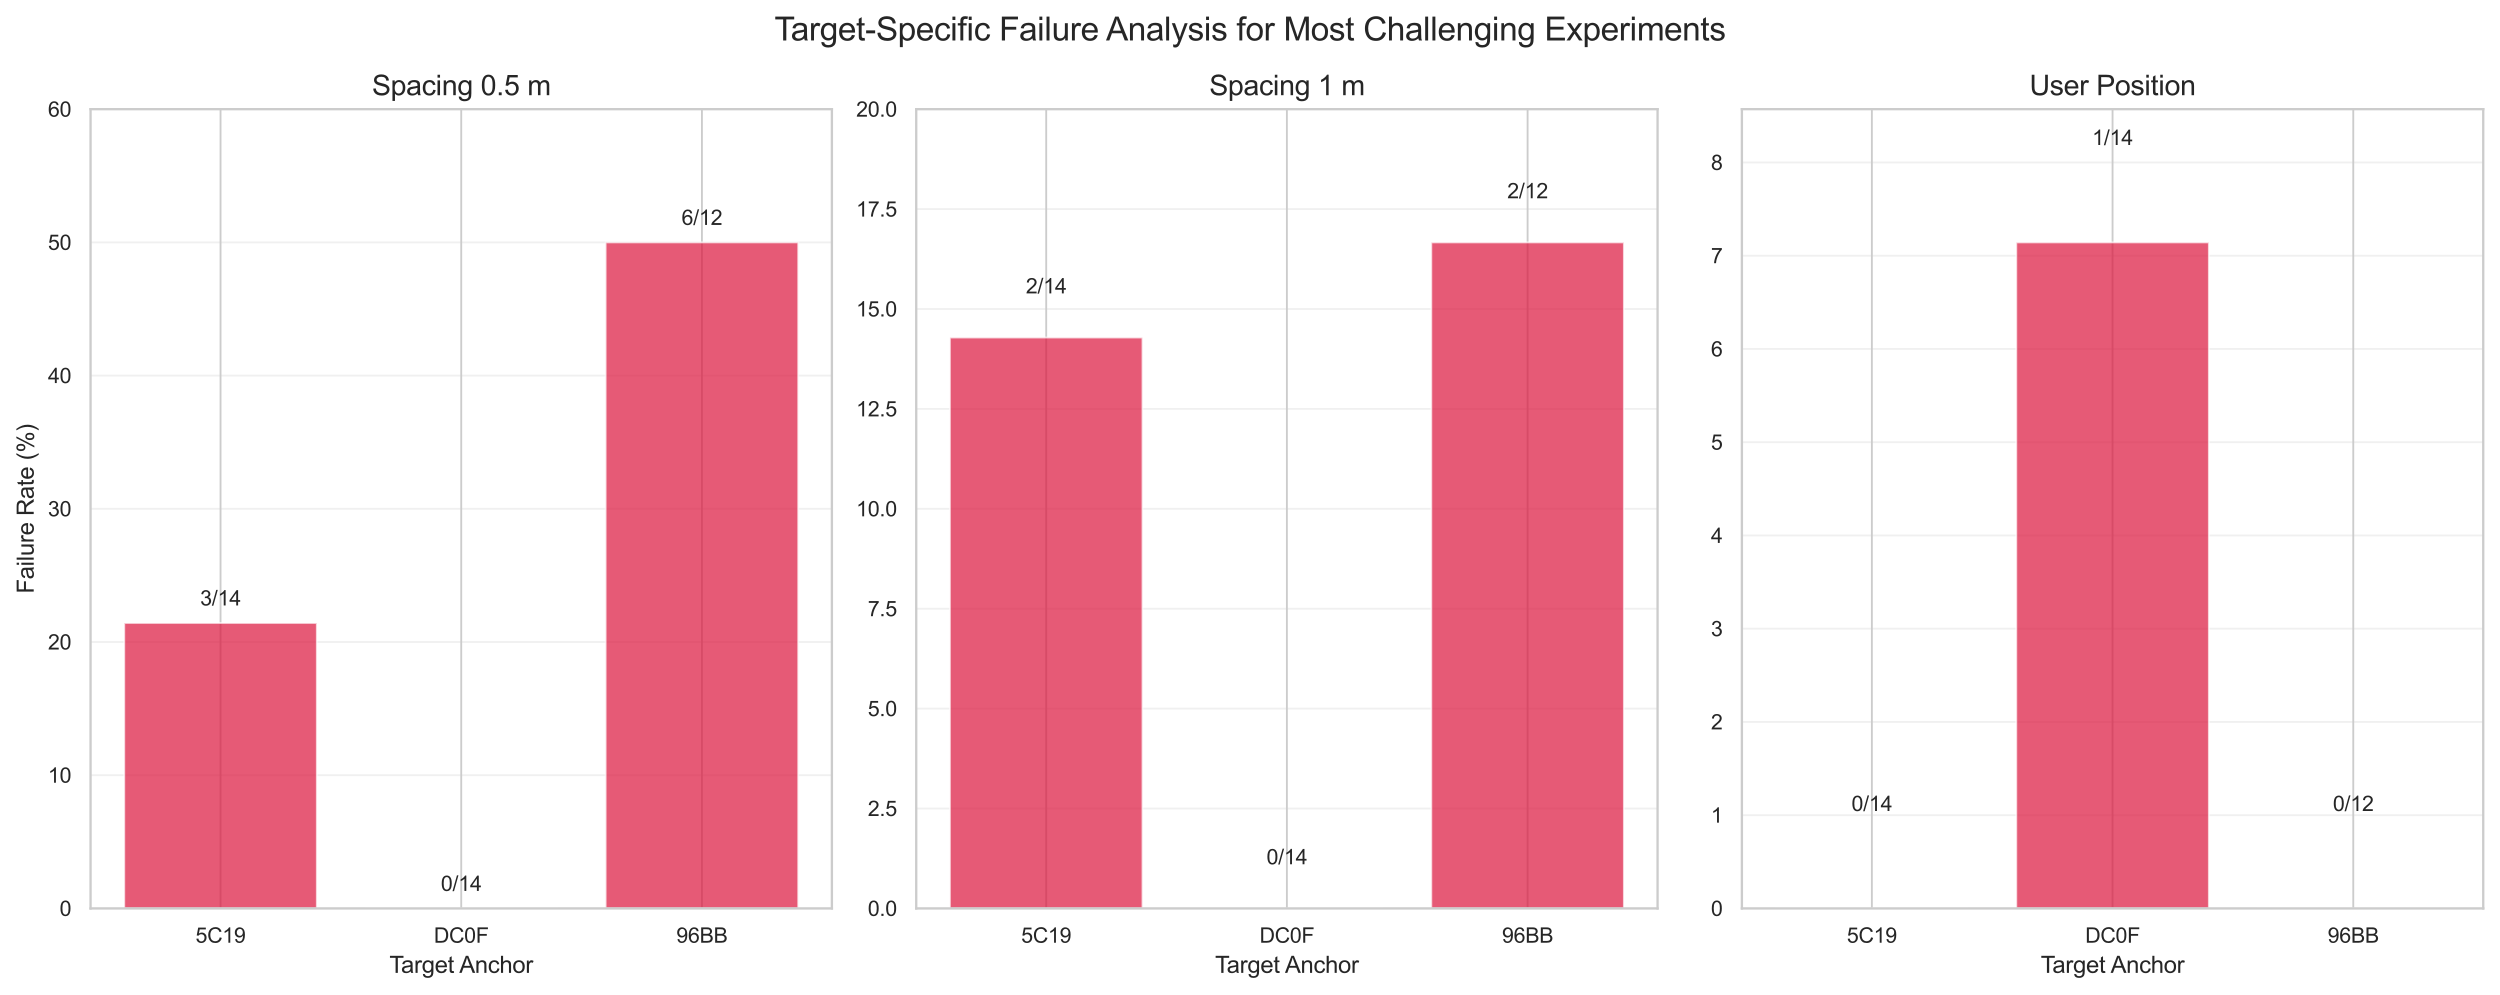 <?xml version="1.0" encoding="utf-8" standalone="no"?>
<!DOCTYPE svg PUBLIC "-//W3C//DTD SVG 1.1//EN"
  "http://www.w3.org/Graphics/SVG/1.1/DTD/svg11.dtd">
<svg xmlns:xlink="http://www.w3.org/1999/xlink" width="1073.699pt" height="427.138pt" viewBox="0 0 1073.699 427.138" xmlns="http://www.w3.org/2000/svg" version="1.1">
 <defs>
  <style type="text/css">*{stroke-linejoin: round; stroke-linecap: butt}</style>
 </defs>
 <g id="figure_1">
  <g id="patch_1">
   <path d="M 0 427.138 
L 1073.699 427.138 
L 1073.699 0 
L 0 0 
z
" style="fill: #ffffff"/>
  </g>
  <g id="axes_1">
   <g id="patch_2">
    <path d="M 38.894 390.145 
L 357.284 390.145 
L 357.284 46.896 
L 38.894 46.896 
z
" style="fill: #ffffff"/>
   </g>
   <g id="matplotlib.axis_1">
    <g id="xtick_1">
     <g id="line2d_1">
      <path d="M 94.716 390.145 
L 94.716 46.896 
" clip-path="url(#p2a4cd42853)" style="fill: none; stroke: #cccccc; stroke-width: 0.8; stroke-linecap: round"/>
     </g>
     <g id="text_1">
      <!-- 5C19 -->
      <g style="fill: #262626" transform="translate(83.958 404.887) scale(0.09 -0.09)">
       <defs>
        <path id="ArialMT-35" d="M 266 1200 
L 856 1250 
Q 922 819 1161 601 
Q 1400 384 1738 384 
Q 2144 384 2425 690 
Q 2706 997 2706 1503 
Q 2706 1984 2436 2262 
Q 2166 2541 1728 2541 
Q 1456 2541 1237 2417 
Q 1019 2294 894 2097 
L 366 2166 
L 809 4519 
L 3088 4519 
L 3088 3981 
L 1259 3981 
L 1013 2750 
Q 1425 3038 1878 3038 
Q 2478 3038 2890 2622 
Q 3303 2206 3303 1553 
Q 3303 931 2941 478 
Q 2500 -78 1738 -78 
Q 1113 -78 717 272 
Q 322 622 266 1200 
z
" transform="scale(0.016)"/>
        <path id="ArialMT-43" d="M 3763 1606 
L 4369 1453 
Q 4178 706 3683 314 
Q 3188 -78 2472 -78 
Q 1731 -78 1267 223 
Q 803 525 561 1097 
Q 319 1669 319 2325 
Q 319 3041 592 3573 
Q 866 4106 1370 4382 
Q 1875 4659 2481 4659 
Q 3169 4659 3637 4309 
Q 4106 3959 4291 3325 
L 3694 3184 
Q 3534 3684 3231 3912 
Q 2928 4141 2469 4141 
Q 1941 4141 1586 3887 
Q 1231 3634 1087 3207 
Q 944 2781 944 2328 
Q 944 1744 1114 1308 
Q 1284 872 1643 656 
Q 2003 441 2422 441 
Q 2931 441 3284 734 
Q 3638 1028 3763 1606 
z
" transform="scale(0.016)"/>
        <path id="ArialMT-31" d="M 2384 0 
L 1822 0 
L 1822 3584 
Q 1619 3391 1289 3197 
Q 959 3003 697 2906 
L 697 3450 
Q 1169 3672 1522 3987 
Q 1875 4303 2022 4600 
L 2384 4600 
L 2384 0 
z
" transform="scale(0.016)"/>
        <path id="ArialMT-39" d="M 350 1059 
L 891 1109 
Q 959 728 1153 556 
Q 1347 384 1650 384 
Q 1909 384 2104 503 
Q 2300 622 2425 820 
Q 2550 1019 2634 1356 
Q 2719 1694 2719 2044 
Q 2719 2081 2716 2156 
Q 2547 1888 2255 1720 
Q 1963 1553 1622 1553 
Q 1053 1553 659 1965 
Q 266 2378 266 3053 
Q 266 3750 677 4175 
Q 1088 4600 1706 4600 
Q 2153 4600 2523 4359 
Q 2894 4119 3086 3673 
Q 3278 3228 3278 2384 
Q 3278 1506 3087 986 
Q 2897 466 2520 194 
Q 2144 -78 1638 -78 
Q 1100 -78 759 220 
Q 419 519 350 1059 
z
M 2653 3081 
Q 2653 3566 2395 3850 
Q 2138 4134 1775 4134 
Q 1400 4134 1122 3828 
Q 844 3522 844 3034 
Q 844 2597 1108 2323 
Q 1372 2050 1759 2050 
Q 2150 2050 2401 2323 
Q 2653 2597 2653 3081 
z
" transform="scale(0.016)"/>
       </defs>
       <use xlink:href="#ArialMT-35"/>
       <use xlink:href="#ArialMT-43" transform="translate(55.615 0)"/>
       <use xlink:href="#ArialMT-31" transform="translate(127.832 0)"/>
       <use xlink:href="#ArialMT-39" transform="translate(183.447 0)"/>
      </g>
     </g>
    </g>
    <g id="xtick_2">
     <g id="line2d_2">
      <path d="M 198.089 390.145 
L 198.089 46.896 
" clip-path="url(#p2a4cd42853)" style="fill: none; stroke: #cccccc; stroke-width: 0.8; stroke-linecap: round"/>
     </g>
     <g id="text_2">
      <!-- DC0F -->
      <g style="fill: #262626" transform="translate(186.338 404.887) scale(0.09 -0.09)">
       <defs>
        <path id="ArialMT-44" d="M 494 0 
L 494 4581 
L 2072 4581 
Q 2606 4581 2888 4516 
Q 3281 4425 3559 4188 
Q 3922 3881 4101 3404 
Q 4281 2928 4281 2316 
Q 4281 1794 4159 1391 
Q 4038 988 3847 723 
Q 3656 459 3429 307 
Q 3203 156 2883 78 
Q 2563 0 2147 0 
L 494 0 
z
M 1100 541 
L 2078 541 
Q 2531 541 2789 625 
Q 3047 709 3200 863 
Q 3416 1078 3536 1442 
Q 3656 1806 3656 2325 
Q 3656 3044 3420 3430 
Q 3184 3816 2847 3947 
Q 2603 4041 2063 4041 
L 1100 4041 
L 1100 541 
z
" transform="scale(0.016)"/>
        <path id="ArialMT-30" d="M 266 2259 
Q 266 3072 433 3567 
Q 600 4063 929 4331 
Q 1259 4600 1759 4600 
Q 2128 4600 2406 4451 
Q 2684 4303 2865 4023 
Q 3047 3744 3150 3342 
Q 3253 2941 3253 2259 
Q 3253 1453 3087 958 
Q 2922 463 2592 192 
Q 2263 -78 1759 -78 
Q 1097 -78 719 397 
Q 266 969 266 2259 
z
M 844 2259 
Q 844 1131 1108 757 
Q 1372 384 1759 384 
Q 2147 384 2411 759 
Q 2675 1134 2675 2259 
Q 2675 3391 2411 3762 
Q 2147 4134 1753 4134 
Q 1366 4134 1134 3806 
Q 844 3388 844 2259 
z
" transform="scale(0.016)"/>
        <path id="ArialMT-46" d="M 525 0 
L 525 4581 
L 3616 4581 
L 3616 4041 
L 1131 4041 
L 1131 2622 
L 3281 2622 
L 3281 2081 
L 1131 2081 
L 1131 0 
L 525 0 
z
" transform="scale(0.016)"/>
       </defs>
       <use xlink:href="#ArialMT-44"/>
       <use xlink:href="#ArialMT-43" transform="translate(72.217 0)"/>
       <use xlink:href="#ArialMT-30" transform="translate(144.434 0)"/>
       <use xlink:href="#ArialMT-46" transform="translate(200.049 0)"/>
      </g>
     </g>
    </g>
    <g id="xtick_3">
     <g id="line2d_3">
      <path d="M 301.462 390.145 
L 301.462 46.896 
" clip-path="url(#p2a4cd42853)" style="fill: none; stroke: #cccccc; stroke-width: 0.8; stroke-linecap: round"/>
     </g>
     <g id="text_3">
      <!-- 96BB -->
      <g style="fill: #262626" transform="translate(290.454 404.887) scale(0.09 -0.09)">
       <defs>
        <path id="ArialMT-36" d="M 3184 3459 
L 2625 3416 
Q 2550 3747 2413 3897 
Q 2184 4138 1850 4138 
Q 1581 4138 1378 3988 
Q 1113 3794 959 3422 
Q 806 3050 800 2363 
Q 1003 2672 1297 2822 
Q 1591 2972 1913 2972 
Q 2475 2972 2870 2558 
Q 3266 2144 3266 1488 
Q 3266 1056 3080 686 
Q 2894 316 2569 119 
Q 2244 -78 1831 -78 
Q 1128 -78 684 439 
Q 241 956 241 2144 
Q 241 3472 731 4075 
Q 1159 4600 1884 4600 
Q 2425 4600 2770 4297 
Q 3116 3994 3184 3459 
z
M 888 1484 
Q 888 1194 1011 928 
Q 1134 663 1356 523 
Q 1578 384 1822 384 
Q 2178 384 2434 671 
Q 2691 959 2691 1453 
Q 2691 1928 2437 2201 
Q 2184 2475 1800 2475 
Q 1419 2475 1153 2201 
Q 888 1928 888 1484 
z
" transform="scale(0.016)"/>
        <path id="ArialMT-42" d="M 469 0 
L 469 4581 
L 2188 4581 
Q 2713 4581 3030 4442 
Q 3347 4303 3526 4014 
Q 3706 3725 3706 3409 
Q 3706 3116 3547 2856 
Q 3388 2597 3066 2438 
Q 3481 2316 3704 2022 
Q 3928 1728 3928 1328 
Q 3928 1006 3792 729 
Q 3656 453 3456 303 
Q 3256 153 2954 76 
Q 2653 0 2216 0 
L 469 0 
z
M 1075 2656 
L 2066 2656 
Q 2469 2656 2644 2709 
Q 2875 2778 2992 2937 
Q 3109 3097 3109 3338 
Q 3109 3566 3000 3739 
Q 2891 3913 2687 3977 
Q 2484 4041 1991 4041 
L 1075 4041 
L 1075 2656 
z
M 1075 541 
L 2216 541 
Q 2509 541 2628 563 
Q 2838 600 2978 687 
Q 3119 775 3209 942 
Q 3300 1109 3300 1328 
Q 3300 1584 3169 1773 
Q 3038 1963 2805 2039 
Q 2572 2116 2134 2116 
L 1075 2116 
L 1075 541 
z
" transform="scale(0.016)"/>
       </defs>
       <use xlink:href="#ArialMT-39"/>
       <use xlink:href="#ArialMT-36" transform="translate(55.615 0)"/>
       <use xlink:href="#ArialMT-42" transform="translate(111.23 0)"/>
       <use xlink:href="#ArialMT-42" transform="translate(177.93 0)"/>
      </g>
     </g>
    </g>
    <g id="text_4">
     <!-- Target Anchor -->
     <g style="fill: #262626" transform="translate(167.24 417.834) scale(0.1 -0.1)">
      <defs>
       <path id="ArialMT-54" d="M 1659 0 
L 1659 4041 
L 150 4041 
L 150 4581 
L 3781 4581 
L 3781 4041 
L 2266 4041 
L 2266 0 
L 1659 0 
z
" transform="scale(0.016)"/>
       <path id="ArialMT-61" d="M 2588 409 
Q 2275 144 1986 34 
Q 1697 -75 1366 -75 
Q 819 -75 525 192 
Q 231 459 231 875 
Q 231 1119 342 1320 
Q 453 1522 633 1644 
Q 813 1766 1038 1828 
Q 1203 1872 1538 1913 
Q 2219 1994 2541 2106 
Q 2544 2222 2544 2253 
Q 2544 2597 2384 2738 
Q 2169 2928 1744 2928 
Q 1347 2928 1158 2789 
Q 969 2650 878 2297 
L 328 2372 
Q 403 2725 575 2942 
Q 747 3159 1072 3276 
Q 1397 3394 1825 3394 
Q 2250 3394 2515 3294 
Q 2781 3194 2906 3042 
Q 3031 2891 3081 2659 
Q 3109 2516 3109 2141 
L 3109 1391 
Q 3109 606 3145 398 
Q 3181 191 3288 0 
L 2700 0 
Q 2613 175 2588 409 
z
M 2541 1666 
Q 2234 1541 1622 1453 
Q 1275 1403 1131 1340 
Q 988 1278 909 1158 
Q 831 1038 831 891 
Q 831 666 1001 516 
Q 1172 366 1500 366 
Q 1825 366 2078 508 
Q 2331 650 2450 897 
Q 2541 1088 2541 1459 
L 2541 1666 
z
" transform="scale(0.016)"/>
       <path id="ArialMT-72" d="M 416 0 
L 416 3319 
L 922 3319 
L 922 2816 
Q 1116 3169 1280 3281 
Q 1444 3394 1641 3394 
Q 1925 3394 2219 3213 
L 2025 2691 
Q 1819 2813 1613 2813 
Q 1428 2813 1281 2702 
Q 1134 2591 1072 2394 
Q 978 2094 978 1738 
L 978 0 
L 416 0 
z
" transform="scale(0.016)"/>
       <path id="ArialMT-67" d="M 319 -275 
L 866 -356 
Q 900 -609 1056 -725 
Q 1266 -881 1628 -881 
Q 2019 -881 2231 -725 
Q 2444 -569 2519 -288 
Q 2563 -116 2559 434 
Q 2191 0 1641 0 
Q 956 0 581 494 
Q 206 988 206 1678 
Q 206 2153 378 2554 
Q 550 2956 876 3175 
Q 1203 3394 1644 3394 
Q 2231 3394 2613 2919 
L 2613 3319 
L 3131 3319 
L 3131 450 
Q 3131 -325 2973 -648 
Q 2816 -972 2473 -1159 
Q 2131 -1347 1631 -1347 
Q 1038 -1347 672 -1080 
Q 306 -813 319 -275 
z
M 784 1719 
Q 784 1066 1043 766 
Q 1303 466 1694 466 
Q 2081 466 2343 764 
Q 2606 1063 2606 1700 
Q 2606 2309 2336 2618 
Q 2066 2928 1684 2928 
Q 1309 2928 1046 2623 
Q 784 2319 784 1719 
z
" transform="scale(0.016)"/>
       <path id="ArialMT-65" d="M 2694 1069 
L 3275 997 
Q 3138 488 2766 206 
Q 2394 -75 1816 -75 
Q 1088 -75 661 373 
Q 234 822 234 1631 
Q 234 2469 665 2931 
Q 1097 3394 1784 3394 
Q 2450 3394 2872 2941 
Q 3294 2488 3294 1666 
Q 3294 1616 3291 1516 
L 816 1516 
Q 847 969 1125 678 
Q 1403 388 1819 388 
Q 2128 388 2347 550 
Q 2566 713 2694 1069 
z
M 847 1978 
L 2700 1978 
Q 2663 2397 2488 2606 
Q 2219 2931 1791 2931 
Q 1403 2931 1139 2672 
Q 875 2413 847 1978 
z
" transform="scale(0.016)"/>
       <path id="ArialMT-74" d="M 1650 503 
L 1731 6 
Q 1494 -44 1306 -44 
Q 1000 -44 831 53 
Q 663 150 594 308 
Q 525 466 525 972 
L 525 2881 
L 113 2881 
L 113 3319 
L 525 3319 
L 525 4141 
L 1084 4478 
L 1084 3319 
L 1650 3319 
L 1650 2881 
L 1084 2881 
L 1084 941 
Q 1084 700 1114 631 
Q 1144 563 1211 522 
Q 1278 481 1403 481 
Q 1497 481 1650 503 
z
" transform="scale(0.016)"/>
       <path id="ArialMT-20" transform="scale(0.016)"/>
       <path id="ArialMT-41" d="M -9 0 
L 1750 4581 
L 2403 4581 
L 4278 0 
L 3588 0 
L 3053 1388 
L 1138 1388 
L 634 0 
L -9 0 
z
M 1313 1881 
L 2866 1881 
L 2388 3150 
Q 2169 3728 2063 4100 
Q 1975 3659 1816 3225 
L 1313 1881 
z
" transform="scale(0.016)"/>
       <path id="ArialMT-6e" d="M 422 0 
L 422 3319 
L 928 3319 
L 928 2847 
Q 1294 3394 1984 3394 
Q 2284 3394 2536 3286 
Q 2788 3178 2913 3003 
Q 3038 2828 3088 2588 
Q 3119 2431 3119 2041 
L 3119 0 
L 2556 0 
L 2556 2019 
Q 2556 2363 2490 2533 
Q 2425 2703 2258 2804 
Q 2091 2906 1866 2906 
Q 1506 2906 1245 2678 
Q 984 2450 984 1813 
L 984 0 
L 422 0 
z
" transform="scale(0.016)"/>
       <path id="ArialMT-63" d="M 2588 1216 
L 3141 1144 
Q 3050 572 2676 248 
Q 2303 -75 1759 -75 
Q 1078 -75 664 370 
Q 250 816 250 1647 
Q 250 2184 428 2587 
Q 606 2991 970 3192 
Q 1334 3394 1763 3394 
Q 2303 3394 2647 3120 
Q 2991 2847 3088 2344 
L 2541 2259 
Q 2463 2594 2264 2762 
Q 2066 2931 1784 2931 
Q 1359 2931 1093 2626 
Q 828 2322 828 1663 
Q 828 994 1084 691 
Q 1341 388 1753 388 
Q 2084 388 2306 591 
Q 2528 794 2588 1216 
z
" transform="scale(0.016)"/>
       <path id="ArialMT-68" d="M 422 0 
L 422 4581 
L 984 4581 
L 984 2938 
Q 1378 3394 1978 3394 
Q 2347 3394 2619 3248 
Q 2891 3103 3008 2847 
Q 3125 2591 3125 2103 
L 3125 0 
L 2563 0 
L 2563 2103 
Q 2563 2525 2380 2717 
Q 2197 2909 1863 2909 
Q 1613 2909 1392 2779 
Q 1172 2650 1078 2428 
Q 984 2206 984 1816 
L 984 0 
L 422 0 
z
" transform="scale(0.016)"/>
       <path id="ArialMT-6f" d="M 213 1659 
Q 213 2581 725 3025 
Q 1153 3394 1769 3394 
Q 2453 3394 2887 2945 
Q 3322 2497 3322 1706 
Q 3322 1066 3130 698 
Q 2938 331 2570 128 
Q 2203 -75 1769 -75 
Q 1072 -75 642 372 
Q 213 819 213 1659 
z
M 791 1659 
Q 791 1022 1069 705 
Q 1347 388 1769 388 
Q 2188 388 2466 706 
Q 2744 1025 2744 1678 
Q 2744 2294 2464 2611 
Q 2184 2928 1769 2928 
Q 1347 2928 1069 2612 
Q 791 2297 791 1659 
z
" transform="scale(0.016)"/>
      </defs>
      <use xlink:href="#ArialMT-54"/>
      <use xlink:href="#ArialMT-61" transform="translate(49.959 0)"/>
      <use xlink:href="#ArialMT-72" transform="translate(105.574 0)"/>
      <use xlink:href="#ArialMT-67" transform="translate(138.875 0)"/>
      <use xlink:href="#ArialMT-65" transform="translate(194.49 0)"/>
      <use xlink:href="#ArialMT-74" transform="translate(250.105 0)"/>
      <use xlink:href="#ArialMT-20" transform="translate(277.889 0)"/>
      <use xlink:href="#ArialMT-41" transform="translate(300.172 0)"/>
      <use xlink:href="#ArialMT-6e" transform="translate(366.871 0)"/>
      <use xlink:href="#ArialMT-63" transform="translate(422.486 0)"/>
      <use xlink:href="#ArialMT-68" transform="translate(472.486 0)"/>
      <use xlink:href="#ArialMT-6f" transform="translate(528.102 0)"/>
      <use xlink:href="#ArialMT-72" transform="translate(583.717 0)"/>
     </g>
    </g>
   </g>
   <g id="matplotlib.axis_2">
    <g id="ytick_1">
     <g id="line2d_4">
      <path d="M 38.894 390.145 
L 357.284 390.145 
" clip-path="url(#p2a4cd42853)" style="fill: none; stroke: #cccccc; stroke-opacity: 0.3; stroke-width: 0.8; stroke-linecap: round"/>
     </g>
     <g id="text_5">
      <!-- 0 -->
      <g style="fill: #262626" transform="translate(25.589 393.366) scale(0.09 -0.09)">
       <use xlink:href="#ArialMT-30"/>
      </g>
     </g>
    </g>
    <g id="ytick_2">
     <g id="line2d_5">
      <path d="M 38.894 332.937 
L 357.284 332.937 
" clip-path="url(#p2a4cd42853)" style="fill: none; stroke: #cccccc; stroke-opacity: 0.3; stroke-width: 0.8; stroke-linecap: round"/>
     </g>
     <g id="text_6">
      <!-- 10 -->
      <g style="fill: #262626" transform="translate(20.584 336.158) scale(0.09 -0.09)">
       <use xlink:href="#ArialMT-31"/>
       <use xlink:href="#ArialMT-30" transform="translate(55.615 0)"/>
      </g>
     </g>
    </g>
    <g id="ytick_3">
     <g id="line2d_6">
      <path d="M 38.894 275.729 
L 357.284 275.729 
" clip-path="url(#p2a4cd42853)" style="fill: none; stroke: #cccccc; stroke-opacity: 0.3; stroke-width: 0.8; stroke-linecap: round"/>
     </g>
     <g id="text_7">
      <!-- 20 -->
      <g style="fill: #262626" transform="translate(20.584 278.95) scale(0.09 -0.09)">
       <defs>
        <path id="ArialMT-32" d="M 3222 541 
L 3222 0 
L 194 0 
Q 188 203 259 391 
Q 375 700 629 1000 
Q 884 1300 1366 1694 
Q 2113 2306 2375 2664 
Q 2638 3022 2638 3341 
Q 2638 3675 2398 3904 
Q 2159 4134 1775 4134 
Q 1369 4134 1125 3890 
Q 881 3647 878 3216 
L 300 3275 
Q 359 3922 746 4261 
Q 1134 4600 1788 4600 
Q 2447 4600 2831 4234 
Q 3216 3869 3216 3328 
Q 3216 3053 3103 2787 
Q 2991 2522 2730 2228 
Q 2469 1934 1863 1422 
Q 1356 997 1212 845 
Q 1069 694 975 541 
L 3222 541 
z
" transform="scale(0.016)"/>
       </defs>
       <use xlink:href="#ArialMT-32"/>
       <use xlink:href="#ArialMT-30" transform="translate(55.615 0)"/>
      </g>
     </g>
    </g>
    <g id="ytick_4">
     <g id="line2d_7">
      <path d="M 38.894 218.521 
L 357.284 218.521 
" clip-path="url(#p2a4cd42853)" style="fill: none; stroke: #cccccc; stroke-opacity: 0.3; stroke-width: 0.8; stroke-linecap: round"/>
     </g>
     <g id="text_8">
      <!-- 30 -->
      <g style="fill: #262626" transform="translate(20.584 221.742) scale(0.09 -0.09)">
       <defs>
        <path id="ArialMT-33" d="M 269 1209 
L 831 1284 
Q 928 806 1161 595 
Q 1394 384 1728 384 
Q 2125 384 2398 659 
Q 2672 934 2672 1341 
Q 2672 1728 2419 1979 
Q 2166 2231 1775 2231 
Q 1616 2231 1378 2169 
L 1441 2663 
Q 1497 2656 1531 2656 
Q 1891 2656 2178 2843 
Q 2466 3031 2466 3422 
Q 2466 3731 2256 3934 
Q 2047 4138 1716 4138 
Q 1388 4138 1169 3931 
Q 950 3725 888 3313 
L 325 3413 
Q 428 3978 793 4289 
Q 1159 4600 1703 4600 
Q 2078 4600 2393 4439 
Q 2709 4278 2876 4000 
Q 3044 3722 3044 3409 
Q 3044 3113 2884 2869 
Q 2725 2625 2413 2481 
Q 2819 2388 3044 2092 
Q 3269 1797 3269 1353 
Q 3269 753 2831 336 
Q 2394 -81 1725 -81 
Q 1122 -81 723 278 
Q 325 638 269 1209 
z
" transform="scale(0.016)"/>
       </defs>
       <use xlink:href="#ArialMT-33"/>
       <use xlink:href="#ArialMT-30" transform="translate(55.615 0)"/>
      </g>
     </g>
    </g>
    <g id="ytick_5">
     <g id="line2d_8">
      <path d="M 38.894 161.312 
L 357.284 161.312 
" clip-path="url(#p2a4cd42853)" style="fill: none; stroke: #cccccc; stroke-opacity: 0.3; stroke-width: 0.8; stroke-linecap: round"/>
     </g>
     <g id="text_9">
      <!-- 40 -->
      <g style="fill: #262626" transform="translate(20.584 164.533) scale(0.09 -0.09)">
       <defs>
        <path id="ArialMT-34" d="M 2069 0 
L 2069 1097 
L 81 1097 
L 81 1613 
L 2172 4581 
L 2631 4581 
L 2631 1613 
L 3250 1613 
L 3250 1097 
L 2631 1097 
L 2631 0 
L 2069 0 
z
M 2069 1613 
L 2069 3678 
L 634 1613 
L 2069 1613 
z
" transform="scale(0.016)"/>
       </defs>
       <use xlink:href="#ArialMT-34"/>
       <use xlink:href="#ArialMT-30" transform="translate(55.615 0)"/>
      </g>
     </g>
    </g>
    <g id="ytick_6">
     <g id="line2d_9">
      <path d="M 38.894 104.104 
L 357.284 104.104 
" clip-path="url(#p2a4cd42853)" style="fill: none; stroke: #cccccc; stroke-opacity: 0.3; stroke-width: 0.8; stroke-linecap: round"/>
     </g>
     <g id="text_10">
      <!-- 50 -->
      <g style="fill: #262626" transform="translate(20.584 107.325) scale(0.09 -0.09)">
       <use xlink:href="#ArialMT-35"/>
       <use xlink:href="#ArialMT-30" transform="translate(55.615 0)"/>
      </g>
     </g>
    </g>
    <g id="ytick_7">
     <g id="line2d_10">
      <path d="M 38.894 46.896 
L 357.284 46.896 
" clip-path="url(#p2a4cd42853)" style="fill: none; stroke: #cccccc; stroke-opacity: 0.3; stroke-width: 0.8; stroke-linecap: round"/>
     </g>
     <g id="text_11">
      <!-- 60 -->
      <g style="fill: #262626" transform="translate(20.584 50.117) scale(0.09 -0.09)">
       <use xlink:href="#ArialMT-36"/>
       <use xlink:href="#ArialMT-30" transform="translate(55.615 0)"/>
      </g>
     </g>
    </g>
    <g id="text_12">
     <!-- Failure Rate (%) -->
     <g style="fill: #262626" transform="translate(14.48 254.917) rotate(-90) scale(0.1 -0.1)">
      <defs>
       <path id="ArialMT-69" d="M 425 3934 
L 425 4581 
L 988 4581 
L 988 3934 
L 425 3934 
z
M 425 0 
L 425 3319 
L 988 3319 
L 988 0 
L 425 0 
z
" transform="scale(0.016)"/>
       <path id="ArialMT-6c" d="M 409 0 
L 409 4581 
L 972 4581 
L 972 0 
L 409 0 
z
" transform="scale(0.016)"/>
       <path id="ArialMT-75" d="M 2597 0 
L 2597 488 
Q 2209 -75 1544 -75 
Q 1250 -75 995 37 
Q 741 150 617 320 
Q 494 491 444 738 
Q 409 903 409 1263 
L 409 3319 
L 972 3319 
L 972 1478 
Q 972 1038 1006 884 
Q 1059 663 1231 536 
Q 1403 409 1656 409 
Q 1909 409 2131 539 
Q 2353 669 2445 892 
Q 2538 1116 2538 1541 
L 2538 3319 
L 3100 3319 
L 3100 0 
L 2597 0 
z
" transform="scale(0.016)"/>
       <path id="ArialMT-52" d="M 503 0 
L 503 4581 
L 2534 4581 
Q 3147 4581 3465 4457 
Q 3784 4334 3975 4021 
Q 4166 3709 4166 3331 
Q 4166 2844 3850 2509 
Q 3534 2175 2875 2084 
Q 3116 1969 3241 1856 
Q 3506 1613 3744 1247 
L 4541 0 
L 3778 0 
L 3172 953 
Q 2906 1366 2734 1584 
Q 2563 1803 2427 1890 
Q 2291 1978 2150 2013 
Q 2047 2034 1813 2034 
L 1109 2034 
L 1109 0 
L 503 0 
z
M 1109 2559 
L 2413 2559 
Q 2828 2559 3062 2645 
Q 3297 2731 3419 2920 
Q 3541 3109 3541 3331 
Q 3541 3656 3305 3865 
Q 3069 4075 2559 4075 
L 1109 4075 
L 1109 2559 
z
" transform="scale(0.016)"/>
       <path id="ArialMT-28" d="M 1497 -1347 
Q 1031 -759 709 28 
Q 388 816 388 1659 
Q 388 2403 628 3084 
Q 909 3875 1497 4659 
L 1900 4659 
Q 1522 4009 1400 3731 
Q 1209 3300 1100 2831 
Q 966 2247 966 1656 
Q 966 153 1900 -1347 
L 1497 -1347 
z
" transform="scale(0.016)"/>
       <path id="ArialMT-25" d="M 372 3481 
Q 372 3972 619 4315 
Q 866 4659 1334 4659 
Q 1766 4659 2048 4351 
Q 2331 4044 2331 3447 
Q 2331 2866 2045 2552 
Q 1759 2238 1341 2238 
Q 925 2238 648 2547 
Q 372 2856 372 3481 
z
M 1350 4272 
Q 1141 4272 1002 4090 
Q 863 3909 863 3425 
Q 863 2984 1003 2804 
Q 1144 2625 1350 2625 
Q 1563 2625 1702 2806 
Q 1841 2988 1841 3469 
Q 1841 3913 1700 4092 
Q 1559 4272 1350 4272 
z
M 1353 -169 
L 3859 4659 
L 4316 4659 
L 1819 -169 
L 1353 -169 
z
M 3334 1075 
Q 3334 1569 3581 1911 
Q 3828 2253 4300 2253 
Q 4731 2253 5014 1945 
Q 5297 1638 5297 1041 
Q 5297 459 5011 145 
Q 4725 -169 4303 -169 
Q 3888 -169 3611 142 
Q 3334 453 3334 1075 
z
M 4316 1866 
Q 4103 1866 3964 1684 
Q 3825 1503 3825 1019 
Q 3825 581 3965 400 
Q 4106 219 4313 219 
Q 4528 219 4667 400 
Q 4806 581 4806 1063 
Q 4806 1506 4665 1686 
Q 4525 1866 4316 1866 
z
" transform="scale(0.016)"/>
       <path id="ArialMT-29" d="M 791 -1347 
L 388 -1347 
Q 1322 153 1322 1656 
Q 1322 2244 1188 2822 
Q 1081 3291 891 3722 
Q 769 4003 388 4659 
L 791 4659 
Q 1378 3875 1659 3084 
Q 1900 2403 1900 1659 
Q 1900 816 1576 28 
Q 1253 -759 791 -1347 
z
" transform="scale(0.016)"/>
      </defs>
      <use xlink:href="#ArialMT-46"/>
      <use xlink:href="#ArialMT-61" transform="translate(61.084 0)"/>
      <use xlink:href="#ArialMT-69" transform="translate(116.699 0)"/>
      <use xlink:href="#ArialMT-6c" transform="translate(138.916 0)"/>
      <use xlink:href="#ArialMT-75" transform="translate(161.133 0)"/>
      <use xlink:href="#ArialMT-72" transform="translate(216.748 0)"/>
      <use xlink:href="#ArialMT-65" transform="translate(250.049 0)"/>
      <use xlink:href="#ArialMT-20" transform="translate(305.664 0)"/>
      <use xlink:href="#ArialMT-52" transform="translate(333.447 0)"/>
      <use xlink:href="#ArialMT-61" transform="translate(405.664 0)"/>
      <use xlink:href="#ArialMT-74" transform="translate(461.279 0)"/>
      <use xlink:href="#ArialMT-65" transform="translate(489.062 0)"/>
      <use xlink:href="#ArialMT-20" transform="translate(544.678 0)"/>
      <use xlink:href="#ArialMT-28" transform="translate(572.461 0)"/>
      <use xlink:href="#ArialMT-25" transform="translate(605.762 0)"/>
      <use xlink:href="#ArialMT-29" transform="translate(694.678 0)"/>
     </g>
    </g>
   </g>
   <g id="patch_3">
    <path d="M 53.366 390.145 
L 136.065 390.145 
L 136.065 267.556 
L 53.366 267.556 
z
" clip-path="url(#p2a4cd42853)" style="fill: #dc143c; opacity: 0.7; stroke: #ffffff; stroke-width: 0.8; stroke-linejoin: miter"/>
   </g>
   <g id="patch_4">
    <path d="M 156.74 390.145 
L 239.438 390.145 
L 239.438 390.145 
L 156.74 390.145 
z
" clip-path="url(#p2a4cd42853)" style="fill: #dc143c; opacity: 0.7; stroke: #ffffff; stroke-width: 0.8; stroke-linejoin: miter"/>
   </g>
   <g id="patch_5">
    <path d="M 260.113 390.145 
L 342.811 390.145 
L 342.811 104.104 
L 260.113 104.104 
z
" clip-path="url(#p2a4cd42853)" style="fill: #dc143c; opacity: 0.7; stroke: #ffffff; stroke-width: 0.8; stroke-linejoin: miter"/>
   </g>
   <g id="patch_6">
    <path d="M 38.894 390.145 
L 38.894 46.896 
" style="fill: none; stroke: #cccccc; stroke-linejoin: miter; stroke-linecap: square"/>
   </g>
   <g id="patch_7">
    <path d="M 357.284 390.145 
L 357.284 46.896 
" style="fill: none; stroke: #cccccc; stroke-linejoin: miter; stroke-linecap: square"/>
   </g>
   <g id="patch_8">
    <path d="M 38.894 390.145 
L 357.284 390.145 
" style="fill: none; stroke: #cccccc; stroke-linejoin: miter; stroke-linecap: square"/>
   </g>
   <g id="patch_9">
    <path d="M 38.894 46.896 
L 357.284 46.896 
" style="fill: none; stroke: #cccccc; stroke-linejoin: miter; stroke-linecap: square"/>
   </g>
   <g id="text_13">
    <!-- 3/14 -->
    <g style="fill: #262626" transform="translate(85.958 260.047) scale(0.09 -0.09)">
     <defs>
      <path id="ArialMT-2f" d="M 0 -78 
L 1328 4659 
L 1778 4659 
L 453 -78 
L 0 -78 
z
" transform="scale(0.016)"/>
     </defs>
     <use xlink:href="#ArialMT-33"/>
     <use xlink:href="#ArialMT-2f" transform="translate(55.615 0)"/>
     <use xlink:href="#ArialMT-31" transform="translate(83.398 0)"/>
     <use xlink:href="#ArialMT-34" transform="translate(139.014 0)"/>
    </g>
   </g>
   <g id="text_14">
    <!-- 0/14 -->
    <g style="fill: #262626" transform="translate(189.331 382.636) scale(0.09 -0.09)">
     <use xlink:href="#ArialMT-30"/>
     <use xlink:href="#ArialMT-2f" transform="translate(55.615 0)"/>
     <use xlink:href="#ArialMT-31" transform="translate(83.398 0)"/>
     <use xlink:href="#ArialMT-34" transform="translate(139.014 0)"/>
    </g>
   </g>
   <g id="text_15">
    <!-- 6/12 -->
    <g style="fill: #262626" transform="translate(292.705 96.595) scale(0.09 -0.09)">
     <use xlink:href="#ArialMT-36"/>
     <use xlink:href="#ArialMT-2f" transform="translate(55.615 0)"/>
     <use xlink:href="#ArialMT-31" transform="translate(83.398 0)"/>
     <use xlink:href="#ArialMT-32" transform="translate(139.014 0)"/>
    </g>
   </g>
   <g id="text_16">
    <!-- Spacing 0.5 m -->
    <g style="fill: #262626" transform="translate(159.736 40.896) scale(0.12 -0.12)">
     <defs>
      <path id="ArialMT-53" d="M 288 1472 
L 859 1522 
Q 900 1178 1048 958 
Q 1197 738 1509 602 
Q 1822 466 2213 466 
Q 2559 466 2825 569 
Q 3091 672 3220 851 
Q 3350 1031 3350 1244 
Q 3350 1459 3225 1620 
Q 3100 1781 2813 1891 
Q 2628 1963 1997 2114 
Q 1366 2266 1113 2400 
Q 784 2572 623 2826 
Q 463 3081 463 3397 
Q 463 3744 659 4045 
Q 856 4347 1234 4503 
Q 1613 4659 2075 4659 
Q 2584 4659 2973 4495 
Q 3363 4331 3572 4012 
Q 3781 3694 3797 3291 
L 3216 3247 
Q 3169 3681 2898 3903 
Q 2628 4125 2100 4125 
Q 1550 4125 1298 3923 
Q 1047 3722 1047 3438 
Q 1047 3191 1225 3031 
Q 1400 2872 2139 2705 
Q 2878 2538 3153 2413 
Q 3553 2228 3743 1945 
Q 3934 1663 3934 1294 
Q 3934 928 3725 604 
Q 3516 281 3123 101 
Q 2731 -78 2241 -78 
Q 1619 -78 1198 103 
Q 778 284 539 648 
Q 300 1013 288 1472 
z
" transform="scale(0.016)"/>
      <path id="ArialMT-70" d="M 422 -1272 
L 422 3319 
L 934 3319 
L 934 2888 
Q 1116 3141 1344 3267 
Q 1572 3394 1897 3394 
Q 2322 3394 2647 3175 
Q 2972 2956 3137 2557 
Q 3303 2159 3303 1684 
Q 3303 1175 3120 767 
Q 2938 359 2589 142 
Q 2241 -75 1856 -75 
Q 1575 -75 1351 44 
Q 1128 163 984 344 
L 984 -1272 
L 422 -1272 
z
M 931 1641 
Q 931 1000 1190 694 
Q 1450 388 1819 388 
Q 2194 388 2461 705 
Q 2728 1022 2728 1688 
Q 2728 2322 2467 2637 
Q 2206 2953 1844 2953 
Q 1484 2953 1207 2617 
Q 931 2281 931 1641 
z
" transform="scale(0.016)"/>
      <path id="ArialMT-2e" d="M 581 0 
L 581 641 
L 1222 641 
L 1222 0 
L 581 0 
z
" transform="scale(0.016)"/>
      <path id="ArialMT-6d" d="M 422 0 
L 422 3319 
L 925 3319 
L 925 2853 
Q 1081 3097 1340 3245 
Q 1600 3394 1931 3394 
Q 2300 3394 2536 3241 
Q 2772 3088 2869 2813 
Q 3263 3394 3894 3394 
Q 4388 3394 4653 3120 
Q 4919 2847 4919 2278 
L 4919 0 
L 4359 0 
L 4359 2091 
Q 4359 2428 4304 2576 
Q 4250 2725 4106 2815 
Q 3963 2906 3769 2906 
Q 3419 2906 3187 2673 
Q 2956 2441 2956 1928 
L 2956 0 
L 2394 0 
L 2394 2156 
Q 2394 2531 2256 2718 
Q 2119 2906 1806 2906 
Q 1569 2906 1367 2781 
Q 1166 2656 1075 2415 
Q 984 2175 984 1722 
L 984 0 
L 422 0 
z
" transform="scale(0.016)"/>
     </defs>
     <use xlink:href="#ArialMT-53"/>
     <use xlink:href="#ArialMT-70" transform="translate(66.699 0)"/>
     <use xlink:href="#ArialMT-61" transform="translate(122.314 0)"/>
     <use xlink:href="#ArialMT-63" transform="translate(177.93 0)"/>
     <use xlink:href="#ArialMT-69" transform="translate(227.93 0)"/>
     <use xlink:href="#ArialMT-6e" transform="translate(250.146 0)"/>
     <use xlink:href="#ArialMT-67" transform="translate(305.762 0)"/>
     <use xlink:href="#ArialMT-20" transform="translate(361.377 0)"/>
     <use xlink:href="#ArialMT-30" transform="translate(389.16 0)"/>
     <use xlink:href="#ArialMT-2e" transform="translate(444.775 0)"/>
     <use xlink:href="#ArialMT-35" transform="translate(472.559 0)"/>
     <use xlink:href="#ArialMT-20" transform="translate(528.174 0)"/>
     <use xlink:href="#ArialMT-6d" transform="translate(555.957 0)"/>
    </g>
   </g>
  </g>
  <g id="axes_2">
   <g id="patch_10">
    <path d="M 393.502 390.145 
L 711.891 390.145 
L 711.891 46.896 
L 393.502 46.896 
z
" style="fill: #ffffff"/>
   </g>
   <g id="matplotlib.axis_3">
    <g id="xtick_4">
     <g id="line2d_11">
      <path d="M 449.323 390.145 
L 449.323 46.896 
" clip-path="url(#pc0fbd5fd60)" style="fill: none; stroke: #cccccc; stroke-width: 0.8; stroke-linecap: round"/>
     </g>
     <g id="text_17">
      <!-- 5C19 -->
      <g style="fill: #262626" transform="translate(438.566 404.887) scale(0.09 -0.09)">
       <use xlink:href="#ArialMT-35"/>
       <use xlink:href="#ArialMT-43" transform="translate(55.615 0)"/>
       <use xlink:href="#ArialMT-31" transform="translate(127.832 0)"/>
       <use xlink:href="#ArialMT-39" transform="translate(183.447 0)"/>
      </g>
     </g>
    </g>
    <g id="xtick_5">
     <g id="line2d_12">
      <path d="M 552.696 390.145 
L 552.696 46.896 
" clip-path="url(#pc0fbd5fd60)" style="fill: none; stroke: #cccccc; stroke-width: 0.8; stroke-linecap: round"/>
     </g>
     <g id="text_18">
      <!-- DC0F -->
      <g style="fill: #262626" transform="translate(540.946 404.887) scale(0.09 -0.09)">
       <use xlink:href="#ArialMT-44"/>
       <use xlink:href="#ArialMT-43" transform="translate(72.217 0)"/>
       <use xlink:href="#ArialMT-30" transform="translate(144.434 0)"/>
       <use xlink:href="#ArialMT-46" transform="translate(200.049 0)"/>
      </g>
     </g>
    </g>
    <g id="xtick_6">
     <g id="line2d_13">
      <path d="M 656.07 390.145 
L 656.07 46.896 
" clip-path="url(#pc0fbd5fd60)" style="fill: none; stroke: #cccccc; stroke-width: 0.8; stroke-linecap: round"/>
     </g>
     <g id="text_19">
      <!-- 96BB -->
      <g style="fill: #262626" transform="translate(645.061 404.887) scale(0.09 -0.09)">
       <use xlink:href="#ArialMT-39"/>
       <use xlink:href="#ArialMT-36" transform="translate(55.615 0)"/>
       <use xlink:href="#ArialMT-42" transform="translate(111.23 0)"/>
       <use xlink:href="#ArialMT-42" transform="translate(177.93 0)"/>
      </g>
     </g>
    </g>
    <g id="text_20">
     <!-- Target Anchor -->
     <g style="fill: #262626" transform="translate(521.848 417.834) scale(0.1 -0.1)">
      <use xlink:href="#ArialMT-54"/>
      <use xlink:href="#ArialMT-61" transform="translate(49.959 0)"/>
      <use xlink:href="#ArialMT-72" transform="translate(105.574 0)"/>
      <use xlink:href="#ArialMT-67" transform="translate(138.875 0)"/>
      <use xlink:href="#ArialMT-65" transform="translate(194.49 0)"/>
      <use xlink:href="#ArialMT-74" transform="translate(250.105 0)"/>
      <use xlink:href="#ArialMT-20" transform="translate(277.889 0)"/>
      <use xlink:href="#ArialMT-41" transform="translate(300.172 0)"/>
      <use xlink:href="#ArialMT-6e" transform="translate(366.871 0)"/>
      <use xlink:href="#ArialMT-63" transform="translate(422.486 0)"/>
      <use xlink:href="#ArialMT-68" transform="translate(472.486 0)"/>
      <use xlink:href="#ArialMT-6f" transform="translate(528.102 0)"/>
      <use xlink:href="#ArialMT-72" transform="translate(583.717 0)"/>
     </g>
    </g>
   </g>
   <g id="matplotlib.axis_4">
    <g id="ytick_8">
     <g id="line2d_14">
      <path d="M 393.502 390.145 
L 711.891 390.145 
" clip-path="url(#pc0fbd5fd60)" style="fill: none; stroke: #cccccc; stroke-opacity: 0.3; stroke-width: 0.8; stroke-linecap: round"/>
     </g>
     <g id="text_21">
      <!-- 0.0 -->
      <g style="fill: #262626" transform="translate(372.692 393.366) scale(0.09 -0.09)">
       <use xlink:href="#ArialMT-30"/>
       <use xlink:href="#ArialMT-2e" transform="translate(55.615 0)"/>
       <use xlink:href="#ArialMT-30" transform="translate(83.398 0)"/>
      </g>
     </g>
    </g>
    <g id="ytick_9">
     <g id="line2d_15">
      <path d="M 393.502 347.239 
L 711.891 347.239 
" clip-path="url(#pc0fbd5fd60)" style="fill: none; stroke: #cccccc; stroke-opacity: 0.3; stroke-width: 0.8; stroke-linecap: round"/>
     </g>
     <g id="text_22">
      <!-- 2.5 -->
      <g style="fill: #262626" transform="translate(372.692 350.46) scale(0.09 -0.09)">
       <use xlink:href="#ArialMT-32"/>
       <use xlink:href="#ArialMT-2e" transform="translate(55.615 0)"/>
       <use xlink:href="#ArialMT-35" transform="translate(83.398 0)"/>
      </g>
     </g>
    </g>
    <g id="ytick_10">
     <g id="line2d_16">
      <path d="M 393.502 304.333 
L 711.891 304.333 
" clip-path="url(#pc0fbd5fd60)" style="fill: none; stroke: #cccccc; stroke-opacity: 0.3; stroke-width: 0.8; stroke-linecap: round"/>
     </g>
     <g id="text_23">
      <!-- 5.0 -->
      <g style="fill: #262626" transform="translate(372.692 307.554) scale(0.09 -0.09)">
       <use xlink:href="#ArialMT-35"/>
       <use xlink:href="#ArialMT-2e" transform="translate(55.615 0)"/>
       <use xlink:href="#ArialMT-30" transform="translate(83.398 0)"/>
      </g>
     </g>
    </g>
    <g id="ytick_11">
     <g id="line2d_17">
      <path d="M 393.502 261.427 
L 711.891 261.427 
" clip-path="url(#pc0fbd5fd60)" style="fill: none; stroke: #cccccc; stroke-opacity: 0.3; stroke-width: 0.8; stroke-linecap: round"/>
     </g>
     <g id="text_24">
      <!-- 7.5 -->
      <g style="fill: #262626" transform="translate(372.692 264.648) scale(0.09 -0.09)">
       <defs>
        <path id="ArialMT-37" d="M 303 3981 
L 303 4522 
L 3269 4522 
L 3269 4084 
Q 2831 3619 2401 2847 
Q 1972 2075 1738 1259 
Q 1569 684 1522 0 
L 944 0 
Q 953 541 1156 1306 
Q 1359 2072 1739 2783 
Q 2119 3494 2547 3981 
L 303 3981 
z
" transform="scale(0.016)"/>
       </defs>
       <use xlink:href="#ArialMT-37"/>
       <use xlink:href="#ArialMT-2e" transform="translate(55.615 0)"/>
       <use xlink:href="#ArialMT-35" transform="translate(83.398 0)"/>
      </g>
     </g>
    </g>
    <g id="ytick_12">
     <g id="line2d_18">
      <path d="M 393.502 218.521 
L 711.891 218.521 
" clip-path="url(#pc0fbd5fd60)" style="fill: none; stroke: #cccccc; stroke-opacity: 0.3; stroke-width: 0.8; stroke-linecap: round"/>
     </g>
     <g id="text_25">
      <!-- 10.0 -->
      <g style="fill: #262626" transform="translate(367.687 221.742) scale(0.09 -0.09)">
       <use xlink:href="#ArialMT-31"/>
       <use xlink:href="#ArialMT-30" transform="translate(55.615 0)"/>
       <use xlink:href="#ArialMT-2e" transform="translate(111.23 0)"/>
       <use xlink:href="#ArialMT-30" transform="translate(139.014 0)"/>
      </g>
     </g>
    </g>
    <g id="ytick_13">
     <g id="line2d_19">
      <path d="M 393.502 175.614 
L 711.891 175.614 
" clip-path="url(#pc0fbd5fd60)" style="fill: none; stroke: #cccccc; stroke-opacity: 0.3; stroke-width: 0.8; stroke-linecap: round"/>
     </g>
     <g id="text_26">
      <!-- 12.5 -->
      <g style="fill: #262626" transform="translate(367.687 178.835) scale(0.09 -0.09)">
       <use xlink:href="#ArialMT-31"/>
       <use xlink:href="#ArialMT-32" transform="translate(55.615 0)"/>
       <use xlink:href="#ArialMT-2e" transform="translate(111.23 0)"/>
       <use xlink:href="#ArialMT-35" transform="translate(139.014 0)"/>
      </g>
     </g>
    </g>
    <g id="ytick_14">
     <g id="line2d_20">
      <path d="M 393.502 132.708 
L 711.891 132.708 
" clip-path="url(#pc0fbd5fd60)" style="fill: none; stroke: #cccccc; stroke-opacity: 0.3; stroke-width: 0.8; stroke-linecap: round"/>
     </g>
     <g id="text_27">
      <!-- 15.0 -->
      <g style="fill: #262626" transform="translate(367.687 135.929) scale(0.09 -0.09)">
       <use xlink:href="#ArialMT-31"/>
       <use xlink:href="#ArialMT-35" transform="translate(55.615 0)"/>
       <use xlink:href="#ArialMT-2e" transform="translate(111.23 0)"/>
       <use xlink:href="#ArialMT-30" transform="translate(139.014 0)"/>
      </g>
     </g>
    </g>
    <g id="ytick_15">
     <g id="line2d_21">
      <path d="M 393.502 89.802 
L 711.891 89.802 
" clip-path="url(#pc0fbd5fd60)" style="fill: none; stroke: #cccccc; stroke-opacity: 0.3; stroke-width: 0.8; stroke-linecap: round"/>
     </g>
     <g id="text_28">
      <!-- 17.5 -->
      <g style="fill: #262626" transform="translate(367.687 93.023) scale(0.09 -0.09)">
       <use xlink:href="#ArialMT-31"/>
       <use xlink:href="#ArialMT-37" transform="translate(55.615 0)"/>
       <use xlink:href="#ArialMT-2e" transform="translate(111.23 0)"/>
       <use xlink:href="#ArialMT-35" transform="translate(139.014 0)"/>
      </g>
     </g>
    </g>
    <g id="ytick_16">
     <g id="line2d_22">
      <path d="M 393.502 46.896 
L 711.891 46.896 
" clip-path="url(#pc0fbd5fd60)" style="fill: none; stroke: #cccccc; stroke-opacity: 0.3; stroke-width: 0.8; stroke-linecap: round"/>
     </g>
     <g id="text_29">
      <!-- 20.0 -->
      <g style="fill: #262626" transform="translate(367.687 50.117) scale(0.09 -0.09)">
       <use xlink:href="#ArialMT-32"/>
       <use xlink:href="#ArialMT-30" transform="translate(55.615 0)"/>
       <use xlink:href="#ArialMT-2e" transform="translate(111.23 0)"/>
       <use xlink:href="#ArialMT-30" transform="translate(139.014 0)"/>
      </g>
     </g>
    </g>
   </g>
   <g id="patch_11">
    <path d="M 407.974 390.145 
L 490.672 390.145 
L 490.672 144.967 
L 407.974 144.967 
z
" clip-path="url(#pc0fbd5fd60)" style="fill: #dc143c; opacity: 0.7; stroke: #ffffff; stroke-width: 0.8; stroke-linejoin: miter"/>
   </g>
   <g id="patch_12">
    <path d="M 511.347 390.145 
L 594.046 390.145 
L 594.046 390.145 
L 511.347 390.145 
z
" clip-path="url(#pc0fbd5fd60)" style="fill: #dc143c; opacity: 0.7; stroke: #ffffff; stroke-width: 0.8; stroke-linejoin: miter"/>
   </g>
   <g id="patch_13">
    <path d="M 614.72 390.145 
L 697.419 390.145 
L 697.419 104.104 
L 614.72 104.104 
z
" clip-path="url(#pc0fbd5fd60)" style="fill: #dc143c; opacity: 0.7; stroke: #ffffff; stroke-width: 0.8; stroke-linejoin: miter"/>
   </g>
   <g id="patch_14">
    <path d="M 393.502 390.145 
L 393.502 46.896 
" style="fill: none; stroke: #cccccc; stroke-linejoin: miter; stroke-linecap: square"/>
   </g>
   <g id="patch_15">
    <path d="M 711.891 390.145 
L 711.891 46.896 
" style="fill: none; stroke: #cccccc; stroke-linejoin: miter; stroke-linecap: square"/>
   </g>
   <g id="patch_16">
    <path d="M 393.502 390.145 
L 711.891 390.145 
" style="fill: none; stroke: #cccccc; stroke-linejoin: miter; stroke-linecap: square"/>
   </g>
   <g id="patch_17">
    <path d="M 393.502 46.896 
L 711.891 46.896 
" style="fill: none; stroke: #cccccc; stroke-linejoin: miter; stroke-linecap: square"/>
   </g>
   <g id="text_30">
    <!-- 2/14 -->
    <g style="fill: #262626" transform="translate(440.566 126.016) scale(0.09 -0.09)">
     <use xlink:href="#ArialMT-32"/>
     <use xlink:href="#ArialMT-2f" transform="translate(55.615 0)"/>
     <use xlink:href="#ArialMT-31" transform="translate(83.398 0)"/>
     <use xlink:href="#ArialMT-34" transform="translate(139.014 0)"/>
    </g>
   </g>
   <g id="text_31">
    <!-- 0/14 -->
    <g style="fill: #262626" transform="translate(543.939 371.194) scale(0.09 -0.09)">
     <use xlink:href="#ArialMT-30"/>
     <use xlink:href="#ArialMT-2f" transform="translate(55.615 0)"/>
     <use xlink:href="#ArialMT-31" transform="translate(83.398 0)"/>
     <use xlink:href="#ArialMT-34" transform="translate(139.014 0)"/>
    </g>
   </g>
   <g id="text_32">
    <!-- 2/12 -->
    <g style="fill: #262626" transform="translate(647.312 85.153) scale(0.09 -0.09)">
     <use xlink:href="#ArialMT-32"/>
     <use xlink:href="#ArialMT-2f" transform="translate(55.615 0)"/>
     <use xlink:href="#ArialMT-31" transform="translate(83.398 0)"/>
     <use xlink:href="#ArialMT-32" transform="translate(139.014 0)"/>
    </g>
   </g>
   <g id="text_33">
    <!-- Spacing 1 m -->
    <g style="fill: #262626" transform="translate(519.347 40.896) scale(0.12 -0.12)">
     <use xlink:href="#ArialMT-53"/>
     <use xlink:href="#ArialMT-70" transform="translate(66.699 0)"/>
     <use xlink:href="#ArialMT-61" transform="translate(122.314 0)"/>
     <use xlink:href="#ArialMT-63" transform="translate(177.93 0)"/>
     <use xlink:href="#ArialMT-69" transform="translate(227.93 0)"/>
     <use xlink:href="#ArialMT-6e" transform="translate(250.146 0)"/>
     <use xlink:href="#ArialMT-67" transform="translate(305.762 0)"/>
     <use xlink:href="#ArialMT-20" transform="translate(361.377 0)"/>
     <use xlink:href="#ArialMT-31" transform="translate(389.16 0)"/>
     <use xlink:href="#ArialMT-20" transform="translate(444.775 0)"/>
     <use xlink:href="#ArialMT-6d" transform="translate(472.559 0)"/>
    </g>
   </g>
  </g>
  <g id="axes_3">
   <g id="patch_18">
    <path d="M 748.109 390.145 
L 1066.499 390.145 
L 1066.499 46.896 
L 748.109 46.896 
z
" style="fill: #ffffff"/>
   </g>
   <g id="matplotlib.axis_5">
    <g id="xtick_7">
     <g id="line2d_23">
      <path d="M 803.931 390.145 
L 803.931 46.896 
" clip-path="url(#p8ab9c87a67)" style="fill: none; stroke: #cccccc; stroke-width: 0.8; stroke-linecap: round"/>
     </g>
     <g id="text_34">
      <!-- 5C19 -->
      <g style="fill: #262626" transform="translate(793.174 404.887) scale(0.09 -0.09)">
       <use xlink:href="#ArialMT-35"/>
       <use xlink:href="#ArialMT-43" transform="translate(55.615 0)"/>
       <use xlink:href="#ArialMT-31" transform="translate(127.832 0)"/>
       <use xlink:href="#ArialMT-39" transform="translate(183.447 0)"/>
      </g>
     </g>
    </g>
    <g id="xtick_8">
     <g id="line2d_24">
      <path d="M 907.304 390.145 
L 907.304 46.896 
" clip-path="url(#p8ab9c87a67)" style="fill: none; stroke: #cccccc; stroke-width: 0.8; stroke-linecap: round"/>
     </g>
     <g id="text_35">
      <!-- DC0F -->
      <g style="fill: #262626" transform="translate(895.553 404.887) scale(0.09 -0.09)">
       <use xlink:href="#ArialMT-44"/>
       <use xlink:href="#ArialMT-43" transform="translate(72.217 0)"/>
       <use xlink:href="#ArialMT-30" transform="translate(144.434 0)"/>
       <use xlink:href="#ArialMT-46" transform="translate(200.049 0)"/>
      </g>
     </g>
    </g>
    <g id="xtick_9">
     <g id="line2d_25">
      <path d="M 1010.677 390.145 
L 1010.677 46.896 
" clip-path="url(#p8ab9c87a67)" style="fill: none; stroke: #cccccc; stroke-width: 0.8; stroke-linecap: round"/>
     </g>
     <g id="text_36">
      <!-- 96BB -->
      <g style="fill: #262626" transform="translate(999.669 404.887) scale(0.09 -0.09)">
       <use xlink:href="#ArialMT-39"/>
       <use xlink:href="#ArialMT-36" transform="translate(55.615 0)"/>
       <use xlink:href="#ArialMT-42" transform="translate(111.23 0)"/>
       <use xlink:href="#ArialMT-42" transform="translate(177.93 0)"/>
      </g>
     </g>
    </g>
    <g id="text_37">
     <!-- Target Anchor -->
     <g style="fill: #262626" transform="translate(876.455 417.834) scale(0.1 -0.1)">
      <use xlink:href="#ArialMT-54"/>
      <use xlink:href="#ArialMT-61" transform="translate(49.959 0)"/>
      <use xlink:href="#ArialMT-72" transform="translate(105.574 0)"/>
      <use xlink:href="#ArialMT-67" transform="translate(138.875 0)"/>
      <use xlink:href="#ArialMT-65" transform="translate(194.49 0)"/>
      <use xlink:href="#ArialMT-74" transform="translate(250.105 0)"/>
      <use xlink:href="#ArialMT-20" transform="translate(277.889 0)"/>
      <use xlink:href="#ArialMT-41" transform="translate(300.172 0)"/>
      <use xlink:href="#ArialMT-6e" transform="translate(366.871 0)"/>
      <use xlink:href="#ArialMT-63" transform="translate(422.486 0)"/>
      <use xlink:href="#ArialMT-68" transform="translate(472.486 0)"/>
      <use xlink:href="#ArialMT-6f" transform="translate(528.102 0)"/>
      <use xlink:href="#ArialMT-72" transform="translate(583.717 0)"/>
     </g>
    </g>
   </g>
   <g id="matplotlib.axis_6">
    <g id="ytick_17">
     <g id="line2d_26">
      <path d="M 748.109 390.145 
L 1066.499 390.145 
" clip-path="url(#p8ab9c87a67)" style="fill: none; stroke: #cccccc; stroke-opacity: 0.3; stroke-width: 0.8; stroke-linecap: round"/>
     </g>
     <g id="text_38">
      <!-- 0 -->
      <g style="fill: #262626" transform="translate(734.804 393.366) scale(0.09 -0.09)">
       <use xlink:href="#ArialMT-30"/>
      </g>
     </g>
    </g>
    <g id="ytick_18">
     <g id="line2d_27">
      <path d="M 748.109 350.099 
L 1066.499 350.099 
" clip-path="url(#p8ab9c87a67)" style="fill: none; stroke: #cccccc; stroke-opacity: 0.3; stroke-width: 0.8; stroke-linecap: round"/>
     </g>
     <g id="text_39">
      <!-- 1 -->
      <g style="fill: #262626" transform="translate(734.804 353.32) scale(0.09 -0.09)">
       <use xlink:href="#ArialMT-31"/>
      </g>
     </g>
    </g>
    <g id="ytick_19">
     <g id="line2d_28">
      <path d="M 748.109 310.054 
L 1066.499 310.054 
" clip-path="url(#p8ab9c87a67)" style="fill: none; stroke: #cccccc; stroke-opacity: 0.3; stroke-width: 0.8; stroke-linecap: round"/>
     </g>
     <g id="text_40">
      <!-- 2 -->
      <g style="fill: #262626" transform="translate(734.804 313.275) scale(0.09 -0.09)">
       <use xlink:href="#ArialMT-32"/>
      </g>
     </g>
    </g>
    <g id="ytick_20">
     <g id="line2d_29">
      <path d="M 748.109 270.008 
L 1066.499 270.008 
" clip-path="url(#p8ab9c87a67)" style="fill: none; stroke: #cccccc; stroke-opacity: 0.3; stroke-width: 0.8; stroke-linecap: round"/>
     </g>
     <g id="text_41">
      <!-- 3 -->
      <g style="fill: #262626" transform="translate(734.804 273.229) scale(0.09 -0.09)">
       <use xlink:href="#ArialMT-33"/>
      </g>
     </g>
    </g>
    <g id="ytick_21">
     <g id="line2d_30">
      <path d="M 748.109 229.962 
L 1066.499 229.962 
" clip-path="url(#p8ab9c87a67)" style="fill: none; stroke: #cccccc; stroke-opacity: 0.3; stroke-width: 0.8; stroke-linecap: round"/>
     </g>
     <g id="text_42">
      <!-- 4 -->
      <g style="fill: #262626" transform="translate(734.804 233.183) scale(0.09 -0.09)">
       <use xlink:href="#ArialMT-34"/>
      </g>
     </g>
    </g>
    <g id="ytick_22">
     <g id="line2d_31">
      <path d="M 748.109 189.916 
L 1066.499 189.916 
" clip-path="url(#p8ab9c87a67)" style="fill: none; stroke: #cccccc; stroke-opacity: 0.3; stroke-width: 0.8; stroke-linecap: round"/>
     </g>
     <g id="text_43">
      <!-- 5 -->
      <g style="fill: #262626" transform="translate(734.804 193.137) scale(0.09 -0.09)">
       <use xlink:href="#ArialMT-35"/>
      </g>
     </g>
    </g>
    <g id="ytick_23">
     <g id="line2d_32">
      <path d="M 748.109 149.871 
L 1066.499 149.871 
" clip-path="url(#p8ab9c87a67)" style="fill: none; stroke: #cccccc; stroke-opacity: 0.3; stroke-width: 0.8; stroke-linecap: round"/>
     </g>
     <g id="text_44">
      <!-- 6 -->
      <g style="fill: #262626" transform="translate(734.804 153.092) scale(0.09 -0.09)">
       <use xlink:href="#ArialMT-36"/>
      </g>
     </g>
    </g>
    <g id="ytick_24">
     <g id="line2d_33">
      <path d="M 748.109 109.825 
L 1066.499 109.825 
" clip-path="url(#p8ab9c87a67)" style="fill: none; stroke: #cccccc; stroke-opacity: 0.3; stroke-width: 0.8; stroke-linecap: round"/>
     </g>
     <g id="text_45">
      <!-- 7 -->
      <g style="fill: #262626" transform="translate(734.804 113.046) scale(0.09 -0.09)">
       <use xlink:href="#ArialMT-37"/>
      </g>
     </g>
    </g>
    <g id="ytick_25">
     <g id="line2d_34">
      <path d="M 748.109 69.779 
L 1066.499 69.779 
" clip-path="url(#p8ab9c87a67)" style="fill: none; stroke: #cccccc; stroke-opacity: 0.3; stroke-width: 0.8; stroke-linecap: round"/>
     </g>
     <g id="text_46">
      <!-- 8 -->
      <g style="fill: #262626" transform="translate(734.804 73) scale(0.09 -0.09)">
       <defs>
        <path id="ArialMT-38" d="M 1131 2484 
Q 781 2613 612 2850 
Q 444 3088 444 3419 
Q 444 3919 803 4259 
Q 1163 4600 1759 4600 
Q 2359 4600 2725 4251 
Q 3091 3903 3091 3403 
Q 3091 3084 2923 2848 
Q 2756 2613 2416 2484 
Q 2838 2347 3058 2040 
Q 3278 1734 3278 1309 
Q 3278 722 2862 322 
Q 2447 -78 1769 -78 
Q 1091 -78 675 323 
Q 259 725 259 1325 
Q 259 1772 486 2073 
Q 713 2375 1131 2484 
z
M 1019 3438 
Q 1019 3113 1228 2906 
Q 1438 2700 1772 2700 
Q 2097 2700 2305 2904 
Q 2513 3109 2513 3406 
Q 2513 3716 2298 3927 
Q 2084 4138 1766 4138 
Q 1444 4138 1231 3931 
Q 1019 3725 1019 3438 
z
M 838 1322 
Q 838 1081 952 856 
Q 1066 631 1291 507 
Q 1516 384 1775 384 
Q 2178 384 2440 643 
Q 2703 903 2703 1303 
Q 2703 1709 2433 1975 
Q 2163 2241 1756 2241 
Q 1359 2241 1098 1978 
Q 838 1716 838 1322 
z
" transform="scale(0.016)"/>
       </defs>
       <use xlink:href="#ArialMT-38"/>
      </g>
     </g>
    </g>
   </g>
   <g id="patch_19">
    <path d="M 762.581 390.145 
L 845.28 390.145 
L 845.28 390.145 
L 762.581 390.145 
z
" clip-path="url(#p8ab9c87a67)" style="fill: #dc143c; opacity: 0.7; stroke: #ffffff; stroke-width: 0.8; stroke-linejoin: miter"/>
   </g>
   <g id="patch_20">
    <path d="M 865.955 390.145 
L 948.653 390.145 
L 948.653 104.104 
L 865.955 104.104 
z
" clip-path="url(#p8ab9c87a67)" style="fill: #dc143c; opacity: 0.7; stroke: #ffffff; stroke-width: 0.8; stroke-linejoin: miter"/>
   </g>
   <g id="patch_21">
    <path d="M 969.328 390.145 
L 1052.026 390.145 
L 1052.026 390.145 
L 969.328 390.145 
z
" clip-path="url(#p8ab9c87a67)" style="fill: #dc143c; opacity: 0.7; stroke: #ffffff; stroke-width: 0.8; stroke-linejoin: miter"/>
   </g>
   <g id="patch_22">
    <path d="M 748.109 390.145 
L 748.109 46.896 
" style="fill: none; stroke: #cccccc; stroke-linejoin: miter; stroke-linecap: square"/>
   </g>
   <g id="patch_23">
    <path d="M 1066.499 390.145 
L 1066.499 46.896 
" style="fill: none; stroke: #cccccc; stroke-linejoin: miter; stroke-linecap: square"/>
   </g>
   <g id="patch_24">
    <path d="M 748.109 390.145 
L 1066.499 390.145 
" style="fill: none; stroke: #cccccc; stroke-linejoin: miter; stroke-linecap: square"/>
   </g>
   <g id="patch_25">
    <path d="M 748.109 46.896 
L 1066.499 46.896 
" style="fill: none; stroke: #cccccc; stroke-linejoin: miter; stroke-linecap: square"/>
   </g>
   <g id="text_47">
    <!-- 0/14 -->
    <g style="fill: #262626" transform="translate(795.173 348.311) scale(0.09 -0.09)">
     <use xlink:href="#ArialMT-30"/>
     <use xlink:href="#ArialMT-2f" transform="translate(55.615 0)"/>
     <use xlink:href="#ArialMT-31" transform="translate(83.398 0)"/>
     <use xlink:href="#ArialMT-34" transform="translate(139.014 0)"/>
    </g>
   </g>
   <g id="text_48">
    <!-- 1/14 -->
    <g style="fill: #262626" transform="translate(898.546 62.27) scale(0.09 -0.09)">
     <use xlink:href="#ArialMT-31"/>
     <use xlink:href="#ArialMT-2f" transform="translate(55.615 0)"/>
     <use xlink:href="#ArialMT-31" transform="translate(83.398 0)"/>
     <use xlink:href="#ArialMT-34" transform="translate(139.014 0)"/>
    </g>
   </g>
   <g id="text_49">
    <!-- 0/12 -->
    <g style="fill: #262626" transform="translate(1001.92 348.311) scale(0.09 -0.09)">
     <use xlink:href="#ArialMT-30"/>
     <use xlink:href="#ArialMT-2f" transform="translate(55.615 0)"/>
     <use xlink:href="#ArialMT-31" transform="translate(83.398 0)"/>
     <use xlink:href="#ArialMT-32" transform="translate(139.014 0)"/>
    </g>
   </g>
   <g id="text_50">
    <!-- User Position -->
    <g style="fill: #262626" transform="translate(871.625 40.896) scale(0.12 -0.12)">
     <defs>
      <path id="ArialMT-55" d="M 3500 4581 
L 4106 4581 
L 4106 1934 
Q 4106 1244 3950 837 
Q 3794 431 3386 176 
Q 2978 -78 2316 -78 
Q 1672 -78 1262 144 
Q 853 366 678 786 
Q 503 1206 503 1934 
L 503 4581 
L 1109 4581 
L 1109 1938 
Q 1109 1341 1220 1058 
Q 1331 775 1601 622 
Q 1872 469 2263 469 
Q 2931 469 3215 772 
Q 3500 1075 3500 1938 
L 3500 4581 
z
" transform="scale(0.016)"/>
      <path id="ArialMT-73" d="M 197 991 
L 753 1078 
Q 800 744 1014 566 
Q 1228 388 1613 388 
Q 2000 388 2187 545 
Q 2375 703 2375 916 
Q 2375 1106 2209 1216 
Q 2094 1291 1634 1406 
Q 1016 1563 777 1677 
Q 538 1791 414 1992 
Q 291 2194 291 2438 
Q 291 2659 392 2848 
Q 494 3038 669 3163 
Q 800 3259 1026 3326 
Q 1253 3394 1513 3394 
Q 1903 3394 2198 3281 
Q 2494 3169 2634 2976 
Q 2775 2784 2828 2463 
L 2278 2388 
Q 2241 2644 2061 2787 
Q 1881 2931 1553 2931 
Q 1166 2931 1000 2803 
Q 834 2675 834 2503 
Q 834 2394 903 2306 
Q 972 2216 1119 2156 
Q 1203 2125 1616 2013 
Q 2213 1853 2448 1751 
Q 2684 1650 2818 1456 
Q 2953 1263 2953 975 
Q 2953 694 2789 445 
Q 2625 197 2315 61 
Q 2006 -75 1616 -75 
Q 969 -75 630 194 
Q 291 463 197 991 
z
" transform="scale(0.016)"/>
      <path id="ArialMT-50" d="M 494 0 
L 494 4581 
L 2222 4581 
Q 2678 4581 2919 4538 
Q 3256 4481 3484 4323 
Q 3713 4166 3852 3881 
Q 3991 3597 3991 3256 
Q 3991 2672 3619 2267 
Q 3247 1863 2275 1863 
L 1100 1863 
L 1100 0 
L 494 0 
z
M 1100 2403 
L 2284 2403 
Q 2872 2403 3119 2622 
Q 3366 2841 3366 3238 
Q 3366 3525 3220 3729 
Q 3075 3934 2838 4000 
Q 2684 4041 2272 4041 
L 1100 4041 
L 1100 2403 
z
" transform="scale(0.016)"/>
     </defs>
     <use xlink:href="#ArialMT-55"/>
     <use xlink:href="#ArialMT-73" transform="translate(72.217 0)"/>
     <use xlink:href="#ArialMT-65" transform="translate(122.217 0)"/>
     <use xlink:href="#ArialMT-72" transform="translate(177.832 0)"/>
     <use xlink:href="#ArialMT-20" transform="translate(211.133 0)"/>
     <use xlink:href="#ArialMT-50" transform="translate(238.916 0)"/>
     <use xlink:href="#ArialMT-6f" transform="translate(305.615 0)"/>
     <use xlink:href="#ArialMT-73" transform="translate(361.23 0)"/>
     <use xlink:href="#ArialMT-69" transform="translate(411.23 0)"/>
     <use xlink:href="#ArialMT-74" transform="translate(433.447 0)"/>
     <use xlink:href="#ArialMT-69" transform="translate(461.23 0)"/>
     <use xlink:href="#ArialMT-6f" transform="translate(483.447 0)"/>
     <use xlink:href="#ArialMT-6e" transform="translate(539.062 0)"/>
    </g>
   </g>
  </g>
  <g id="text_51">
   <!-- Target-Specific Failure Analysis for Most Challenging Experiments -->
   <g style="fill: #262626" transform="translate(332.625 17.392) scale(0.14 -0.14)">
    <defs>
     <path id="ArialMT-2d" d="M 203 1375 
L 203 1941 
L 1931 1941 
L 1931 1375 
L 203 1375 
z
" transform="scale(0.016)"/>
     <path id="ArialMT-66" d="M 556 0 
L 556 2881 
L 59 2881 
L 59 3319 
L 556 3319 
L 556 3672 
Q 556 4006 616 4169 
Q 697 4388 901 4523 
Q 1106 4659 1475 4659 
Q 1713 4659 2000 4603 
L 1916 4113 
Q 1741 4144 1584 4144 
Q 1328 4144 1222 4034 
Q 1116 3925 1116 3625 
L 1116 3319 
L 1763 3319 
L 1763 2881 
L 1116 2881 
L 1116 0 
L 556 0 
z
" transform="scale(0.016)"/>
     <path id="ArialMT-79" d="M 397 -1278 
L 334 -750 
Q 519 -800 656 -800 
Q 844 -800 956 -737 
Q 1069 -675 1141 -563 
Q 1194 -478 1313 -144 
Q 1328 -97 1363 -6 
L 103 3319 
L 709 3319 
L 1400 1397 
Q 1534 1031 1641 628 
Q 1738 1016 1872 1384 
L 2581 3319 
L 3144 3319 
L 1881 -56 
Q 1678 -603 1566 -809 
Q 1416 -1088 1222 -1217 
Q 1028 -1347 759 -1347 
Q 597 -1347 397 -1278 
z
" transform="scale(0.016)"/>
     <path id="ArialMT-4d" d="M 475 0 
L 475 4581 
L 1388 4581 
L 2472 1338 
Q 2622 884 2691 659 
Q 2769 909 2934 1394 
L 4031 4581 
L 4847 4581 
L 4847 0 
L 4263 0 
L 4263 3834 
L 2931 0 
L 2384 0 
L 1059 3900 
L 1059 0 
L 475 0 
z
" transform="scale(0.016)"/>
     <path id="ArialMT-45" d="M 506 0 
L 506 4581 
L 3819 4581 
L 3819 4041 
L 1113 4041 
L 1113 2638 
L 3647 2638 
L 3647 2100 
L 1113 2100 
L 1113 541 
L 3925 541 
L 3925 0 
L 506 0 
z
" transform="scale(0.016)"/>
     <path id="ArialMT-78" d="M 47 0 
L 1259 1725 
L 138 3319 
L 841 3319 
L 1350 2541 
Q 1494 2319 1581 2169 
Q 1719 2375 1834 2534 
L 2394 3319 
L 3066 3319 
L 1919 1756 
L 3153 0 
L 2463 0 
L 1781 1031 
L 1600 1309 
L 728 0 
L 47 0 
z
" transform="scale(0.016)"/>
    </defs>
    <use xlink:href="#ArialMT-54"/>
    <use xlink:href="#ArialMT-61" transform="translate(49.959 0)"/>
    <use xlink:href="#ArialMT-72" transform="translate(105.574 0)"/>
    <use xlink:href="#ArialMT-67" transform="translate(138.875 0)"/>
    <use xlink:href="#ArialMT-65" transform="translate(194.49 0)"/>
    <use xlink:href="#ArialMT-74" transform="translate(250.105 0)"/>
    <use xlink:href="#ArialMT-2d" transform="translate(277.889 0)"/>
    <use xlink:href="#ArialMT-53" transform="translate(311.189 0)"/>
    <use xlink:href="#ArialMT-70" transform="translate(377.889 0)"/>
    <use xlink:href="#ArialMT-65" transform="translate(433.504 0)"/>
    <use xlink:href="#ArialMT-63" transform="translate(489.119 0)"/>
    <use xlink:href="#ArialMT-69" transform="translate(539.119 0)"/>
    <use xlink:href="#ArialMT-66" transform="translate(561.336 0)"/>
    <use xlink:href="#ArialMT-69" transform="translate(589.119 0)"/>
    <use xlink:href="#ArialMT-63" transform="translate(611.336 0)"/>
    <use xlink:href="#ArialMT-20" transform="translate(661.336 0)"/>
    <use xlink:href="#ArialMT-46" transform="translate(689.119 0)"/>
    <use xlink:href="#ArialMT-61" transform="translate(750.203 0)"/>
    <use xlink:href="#ArialMT-69" transform="translate(805.818 0)"/>
    <use xlink:href="#ArialMT-6c" transform="translate(828.035 0)"/>
    <use xlink:href="#ArialMT-75" transform="translate(850.252 0)"/>
    <use xlink:href="#ArialMT-72" transform="translate(905.867 0)"/>
    <use xlink:href="#ArialMT-65" transform="translate(939.168 0)"/>
    <use xlink:href="#ArialMT-20" transform="translate(994.783 0)"/>
    <use xlink:href="#ArialMT-41" transform="translate(1017.066 0)"/>
    <use xlink:href="#ArialMT-6e" transform="translate(1083.766 0)"/>
    <use xlink:href="#ArialMT-61" transform="translate(1139.381 0)"/>
    <use xlink:href="#ArialMT-6c" transform="translate(1194.996 0)"/>
    <use xlink:href="#ArialMT-79" transform="translate(1217.213 0)"/>
    <use xlink:href="#ArialMT-73" transform="translate(1267.213 0)"/>
    <use xlink:href="#ArialMT-69" transform="translate(1317.213 0)"/>
    <use xlink:href="#ArialMT-73" transform="translate(1339.43 0)"/>
    <use xlink:href="#ArialMT-20" transform="translate(1389.43 0)"/>
    <use xlink:href="#ArialMT-66" transform="translate(1417.213 0)"/>
    <use xlink:href="#ArialMT-6f" transform="translate(1444.996 0)"/>
    <use xlink:href="#ArialMT-72" transform="translate(1500.611 0)"/>
    <use xlink:href="#ArialMT-20" transform="translate(1533.912 0)"/>
    <use xlink:href="#ArialMT-4d" transform="translate(1561.695 0)"/>
    <use xlink:href="#ArialMT-6f" transform="translate(1644.996 0)"/>
    <use xlink:href="#ArialMT-73" transform="translate(1700.611 0)"/>
    <use xlink:href="#ArialMT-74" transform="translate(1750.611 0)"/>
    <use xlink:href="#ArialMT-20" transform="translate(1778.395 0)"/>
    <use xlink:href="#ArialMT-43" transform="translate(1806.178 0)"/>
    <use xlink:href="#ArialMT-68" transform="translate(1878.395 0)"/>
    <use xlink:href="#ArialMT-61" transform="translate(1934.01 0)"/>
    <use xlink:href="#ArialMT-6c" transform="translate(1989.625 0)"/>
    <use xlink:href="#ArialMT-6c" transform="translate(2011.842 0)"/>
    <use xlink:href="#ArialMT-65" transform="translate(2034.059 0)"/>
    <use xlink:href="#ArialMT-6e" transform="translate(2089.674 0)"/>
    <use xlink:href="#ArialMT-67" transform="translate(2145.289 0)"/>
    <use xlink:href="#ArialMT-69" transform="translate(2200.904 0)"/>
    <use xlink:href="#ArialMT-6e" transform="translate(2223.121 0)"/>
    <use xlink:href="#ArialMT-67" transform="translate(2278.736 0)"/>
    <use xlink:href="#ArialMT-20" transform="translate(2334.352 0)"/>
    <use xlink:href="#ArialMT-45" transform="translate(2362.135 0)"/>
    <use xlink:href="#ArialMT-78" transform="translate(2428.834 0)"/>
    <use xlink:href="#ArialMT-70" transform="translate(2478.834 0)"/>
    <use xlink:href="#ArialMT-65" transform="translate(2534.449 0)"/>
    <use xlink:href="#ArialMT-72" transform="translate(2590.064 0)"/>
    <use xlink:href="#ArialMT-69" transform="translate(2623.365 0)"/>
    <use xlink:href="#ArialMT-6d" transform="translate(2645.582 0)"/>
    <use xlink:href="#ArialMT-65" transform="translate(2728.883 0)"/>
    <use xlink:href="#ArialMT-6e" transform="translate(2784.498 0)"/>
    <use xlink:href="#ArialMT-74" transform="translate(2840.113 0)"/>
    <use xlink:href="#ArialMT-73" transform="translate(2867.896 0)"/>
   </g>
  </g>
 </g>
 <defs>
  <clipPath id="p2a4cd42853">
   <rect x="38.894" y="46.896" width="318.39" height="343.249"/>
  </clipPath>
  <clipPath id="pc0fbd5fd60">
   <rect x="393.502" y="46.896" width="318.39" height="343.249"/>
  </clipPath>
  <clipPath id="p8ab9c87a67">
   <rect x="748.109" y="46.896" width="318.39" height="343.249"/>
  </clipPath>
 </defs>
</svg>

